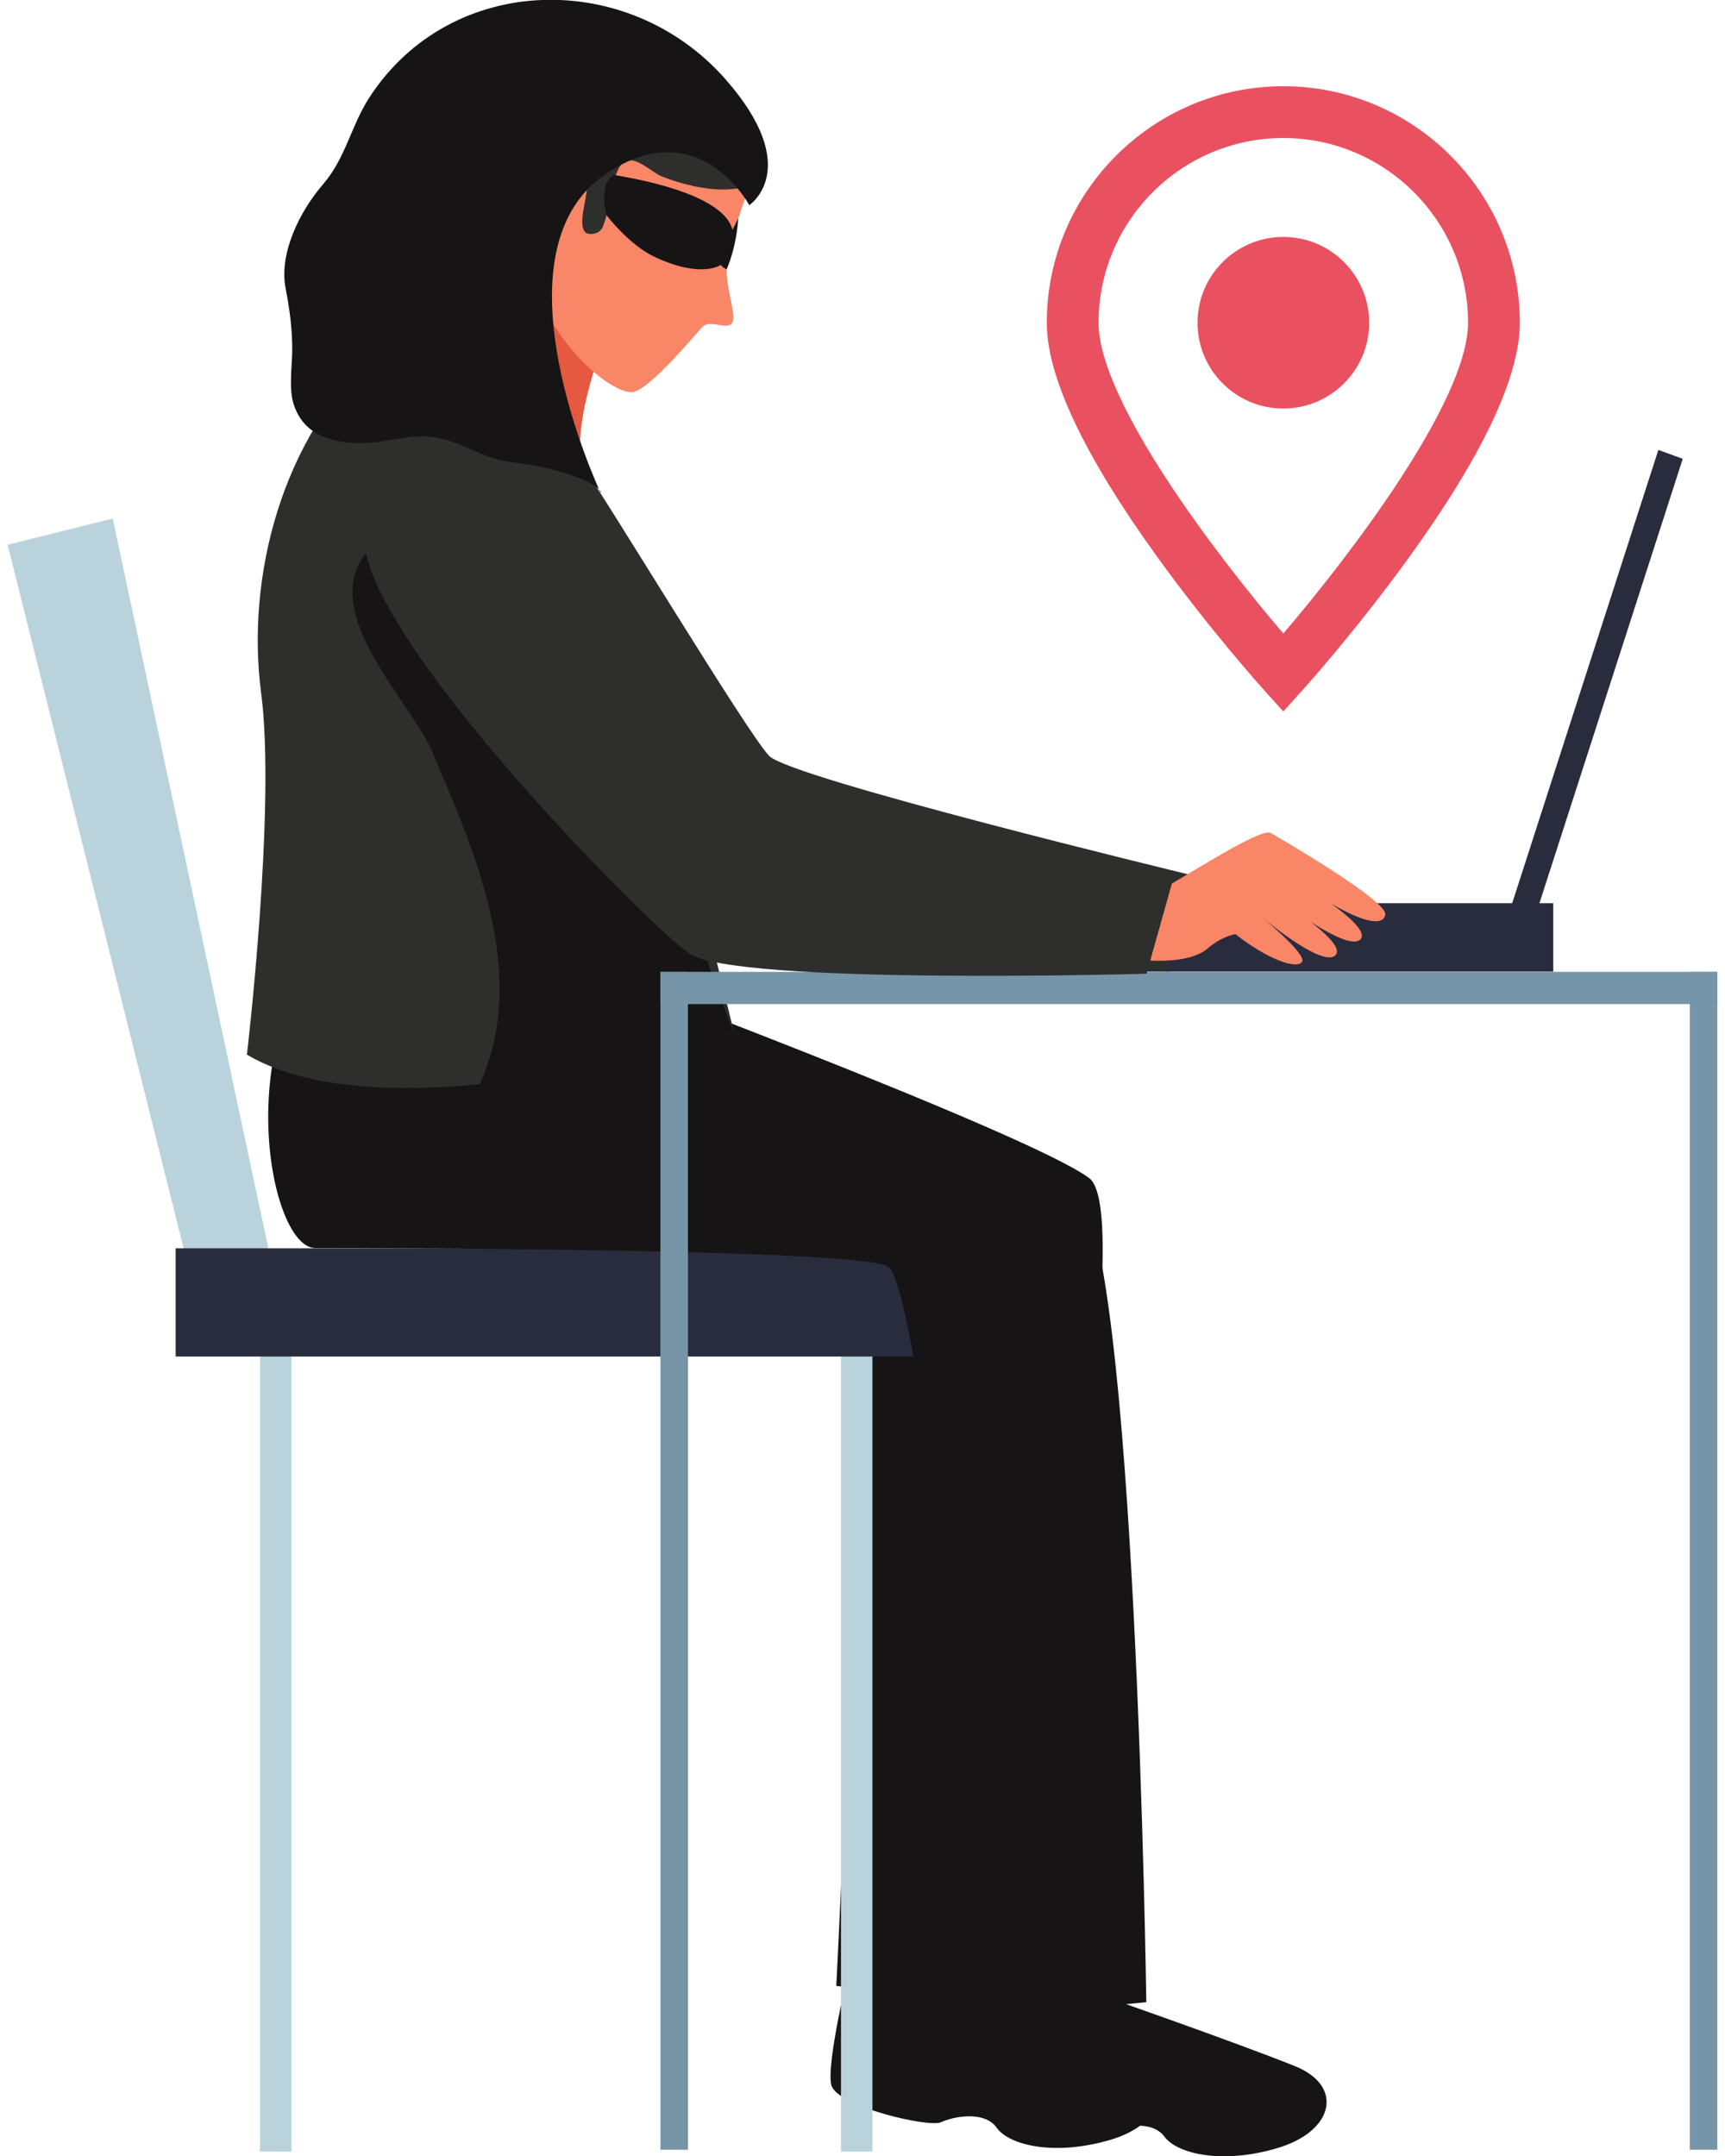 <svg width="80" height="100" viewBox="0 0 80 100" fill="none" xmlns="http://www.w3.org/2000/svg">
<g clip-path="url(#clip0_122_3401)">
<path d="M49.772 41.663C49.772 41.663 51.279 42.367 51.595 42.331C51.91 42.295 55.435 40.447 55.958 40.654C56.468 40.861 61.293 42.72 61.305 43.194C61.305 43.668 60.078 43.522 57.44 42.27C57.44 42.27 60.856 43.607 60.418 44.081C59.968 44.555 56.869 42.963 56.869 42.963C56.869 42.963 59.968 44.251 59.446 44.677C58.923 45.102 56.043 43.474 56.043 43.474C56.043 43.474 58.279 44.689 58.097 44.956C57.914 45.224 56.651 44.956 55.119 44.142C55.119 44.142 54.864 44.069 54.281 44.434C53.697 44.798 49.443 43.51 49.443 43.51L49.784 41.651L49.772 41.663Z" fill="#E45940"/>
<path d="M72.036 41.894H49.819V45.066H72.036V41.894Z" fill="#292C3D"/>
<path d="M78.04 21.281L70.845 43.595L69.715 43.182L76.91 20.868L78.04 21.281Z" fill="#292C3D"/>
<path d="M44.46 91.845C44.46 91.845 49.553 94.349 52.287 95.479C54.56 96.415 54.086 98.481 51.509 99.246C48.933 100.012 46.806 99.514 46.222 98.687C45.639 97.873 44.193 98.177 43.646 98.432C43.099 98.7 38.797 97.703 38.553 96.706C38.31 95.71 39.38 91.322 39.38 91.322L44.472 91.833L44.46 91.845Z" fill="#161415"/>
<path d="M17.916 44.555L26.57 44.665C26.57 44.665 47.741 52.564 50.513 54.643C53.283 56.721 45.967 92.866 45.967 92.866L38.784 92.112C38.784 92.112 40.474 59.772 39.1 58.386C37.715 57.001 15.303 54.959 13.894 54.533C12.508 54.12 14.477 49.149 17.929 44.555H17.916Z" fill="#161415"/>
<path d="M0.354 25.267L9.142 60.404L12.788 59.504L5.228 24.052L0.354 25.267Z" fill="#B9D2DB"/>
<path d="M40.461 61.437H39.003V99.793H40.461V61.437Z" fill="#B9D2DB"/>
<path d="M13.517 61.437H12.059V99.793H13.517V61.437Z" fill="#B9D2DB"/>
<path d="M44.362 57.9H8.145V62.919H44.362V57.9Z" fill="#292C3D"/>
<path d="M24.978 10.233L29.475 12.591C29.475 12.591 26.461 18.097 26.935 21.718C26.935 21.718 24.042 22.022 20.566 17.465C20.566 17.465 23.909 15.933 24.966 10.245L24.978 10.233Z" fill="#E45940"/>
<path d="M26.096 3.184C26.096 3.184 31.978 2.662 33.206 3.792C34.433 4.922 35.867 6.49 35.296 7.487C34.725 8.495 33.631 11.631 33.704 12.725C33.777 13.819 34.178 14.682 33.935 14.998C33.692 15.314 32.926 14.803 32.586 15.156C32.234 15.52 30.216 17.975 29.378 18.182C28.539 18.388 24.82 15.788 24.151 10.768C23.483 5.749 24.71 3.622 26.108 3.184H26.096Z" fill="#F88667"/>
<path d="M50.658 92.404C50.658 92.404 57.306 94.725 60.053 95.831C62.325 96.743 61.876 98.821 59.311 99.611C56.747 100.401 54.608 99.915 54.012 99.113C53.417 98.299 51.983 98.615 51.436 98.882C50.889 99.149 46.586 98.201 46.331 97.205C46.076 96.208 46.696 93.303 46.696 93.303L50.67 92.416L50.658 92.404Z" fill="#161415"/>
<path d="M34.883 8.143C33.279 5.943 32.161 3.731 30.192 2.066C29.924 2.115 29.657 2.151 29.402 2.139C29.171 2.139 28.94 2.066 28.709 1.981C24.042 0.158 23.483 4.205 23.288 4.703C23.094 5.202 22.681 5.651 22.413 6.113C21.83 7.146 21.283 8.289 21.514 9.516C21.733 10.72 22.207 11.485 22.9 12.166C23.762 13.004 25.233 12.555 25.44 11.376C25.476 11.194 25.5 10.987 25.513 10.78C25.245 10.476 24.334 9.358 24.844 8.24C25.44 6.928 27.166 7.219 27.214 8.751C27.226 9.188 26.752 10.525 27.19 10.805C27.226 10.817 27.263 10.829 27.311 10.853C27.348 10.853 27.396 10.853 27.445 10.853C27.956 10.805 27.98 10.452 28.113 10.051C28.308 9.504 28.417 7.803 28.964 7.499C29.499 7.207 30.228 8.009 30.714 8.192C31.614 8.544 32.756 8.824 33.692 8.787C34.19 8.763 34.725 8.678 35.223 8.508C35.114 8.386 35.005 8.252 34.895 8.119L34.883 8.143Z" fill="#2E2E2C"/>
<path d="M15.522 43.279L25.184 45.199C25.184 45.199 47.146 53.136 49.905 55.202C52.676 57.28 53.162 92.866 53.162 92.866L45.955 93.559C45.955 93.559 42.868 59.735 41.178 58.739C39.72 57.888 16.093 57.888 14.623 57.888C12.496 57.888 10.661 48.165 15.51 43.267L15.522 43.279Z" fill="#161415"/>
<path d="M55.082 40.532L54.195 45.078C54.195 45.078 35.43 41.833 33.412 40.338C31.395 38.843 19.277 25.729 21.052 22.071C22.826 18.413 25.451 19.349 26.898 21.427C28.344 23.505 34.676 34.03 35.673 35.063C36.669 36.096 55.07 40.544 55.07 40.544L55.082 40.532Z" fill="#2E2E2C"/>
<path d="M17.419 16.383C17.419 16.383 22.863 20.078 25.61 19.92C25.61 19.92 30.046 29.242 30.35 31.745C30.654 34.249 34.033 47.849 34.033 47.849C34.033 47.849 18.282 52.941 11.451 48.918C11.451 48.918 12.812 37.409 12.107 32.11C11.415 26.823 13.031 20.309 17.419 16.383V16.383Z" fill="#2E2E2C"/>
<path d="M20.092 34.954C19.022 32.487 14.817 28.5 16.932 25.717C18.634 23.481 19.849 23.335 21.721 25.462C23.471 27.455 25.075 29.606 27.056 31.369C28.101 32.292 29.268 33.034 30.41 33.824C30.41 38.952 34.02 47.849 34.02 47.849C34.02 47.849 26.387 50.292 22.219 50.352C24.455 45.479 22.34 40.156 20.08 34.966L20.092 34.954Z" fill="#161415"/>
<path d="M51.728 41.237C51.728 41.237 53.393 41.31 53.733 41.286C54.086 41.261 58.413 38.333 58.935 38.636C59.458 38.94 64.331 41.772 64.246 42.416C64.161 43.06 62.836 42.781 60.223 40.921C60.223 40.921 63.675 42.951 63.092 43.571C62.508 44.178 59.458 41.833 59.458 41.833C59.458 41.833 62.569 43.777 61.913 44.324C61.257 44.871 58.449 42.477 58.449 42.477C58.449 42.477 60.637 44.264 60.381 44.616C60.126 44.968 58.801 44.507 57.294 43.328C57.294 43.328 56.65 43.425 56.018 43.984C54.694 45.126 50.95 44.227 50.95 44.227L51.728 41.249V41.237Z" fill="#F88667"/>
<path d="M31.905 45.078H30.629V99.708H31.905V45.078Z" fill="#7695A8"/>
<path d="M79.644 45.078H78.368V99.708H79.644V45.078Z" fill="#7695A8"/>
<path d="M79.644 45.078H30.629V46.573H79.644V45.078Z" fill="#7695A8"/>
<path d="M54.474 40.532L53.174 45.163C53.174 45.163 34.068 45.71 31.942 44.215C29.815 42.72 15.194 27.868 17.065 24.222C18.937 20.576 21.368 21.463 22.875 23.542C24.26 25.462 33.497 36.133 34.591 37.239C35.624 38.284 54.474 40.544 54.474 40.544V40.532Z" fill="#2E2E2C"/>
<path d="M34.238 10.124C34.117 10.379 33.971 10.659 33.971 10.659C33.594 9.152 30.228 8.398 28.478 8.119C27.7 8.544 28.137 9.99 28.137 9.99C28.137 9.99 29.17 11.364 30.398 11.935C32.561 12.931 33.424 12.287 33.424 12.287C33.594 12.482 33.704 12.482 33.704 12.482C34.19 11.339 34.238 10.124 34.238 10.124V10.124Z" fill="#161415"/>
<path d="M27.846 22.837C27.846 22.837 22.607 11.728 28.125 8.046C32.44 5.165 34.749 9.516 34.749 9.516C34.749 9.516 37.301 7.827 33.631 3.658C29.134 -1.434 20.918 -1.288 17.138 4.509C16.263 5.858 16.044 7.316 14.975 8.556C13.918 9.784 12.921 11.74 13.249 13.393C13.431 14.329 13.553 15.241 13.553 16.201C13.553 16.966 13.383 18 13.614 18.729C14.063 20.175 15.376 20.552 16.737 20.552C17.928 20.552 19.144 20.066 20.323 20.309C21.076 20.467 21.757 20.819 22.474 21.111C23.288 21.439 24.005 21.451 24.832 21.597C25.439 21.706 27.59 22.241 27.87 22.825L27.846 22.837Z" fill="#161415"/>
<path d="M59.516 4C53.467 4 48.546 8.921 48.546 14.97C48.546 17.465 50.266 21.113 53.657 25.814C56.109 29.212 58.522 31.897 58.623 32.01L59.516 33L60.408 32.01C60.51 31.897 62.922 29.212 65.374 25.814C68.766 21.113 70.485 17.465 70.485 14.97C70.485 8.921 65.564 4 59.516 4ZM59.516 29.383C56.494 25.85 50.948 18.614 50.948 14.97C50.948 10.246 54.791 6.402 59.516 6.402C64.24 6.402 68.083 10.246 68.083 14.97C68.083 18.614 62.537 25.85 59.516 29.383Z" fill="#EA5160"/>
<path d="M59.517 18.949C61.715 18.949 63.497 17.168 63.497 14.97C63.497 12.772 61.715 10.99 59.517 10.99C57.319 10.99 55.537 12.772 55.537 14.97C55.537 17.168 57.319 18.949 59.517 18.949Z" fill="#EA5160"/>
</g>
<defs>
<clipPath id="clip0_122_3401">
<rect width="79.29" height="100" fill="white" transform="translate(0.354)"/>
</clipPath>
</defs>
</svg>
